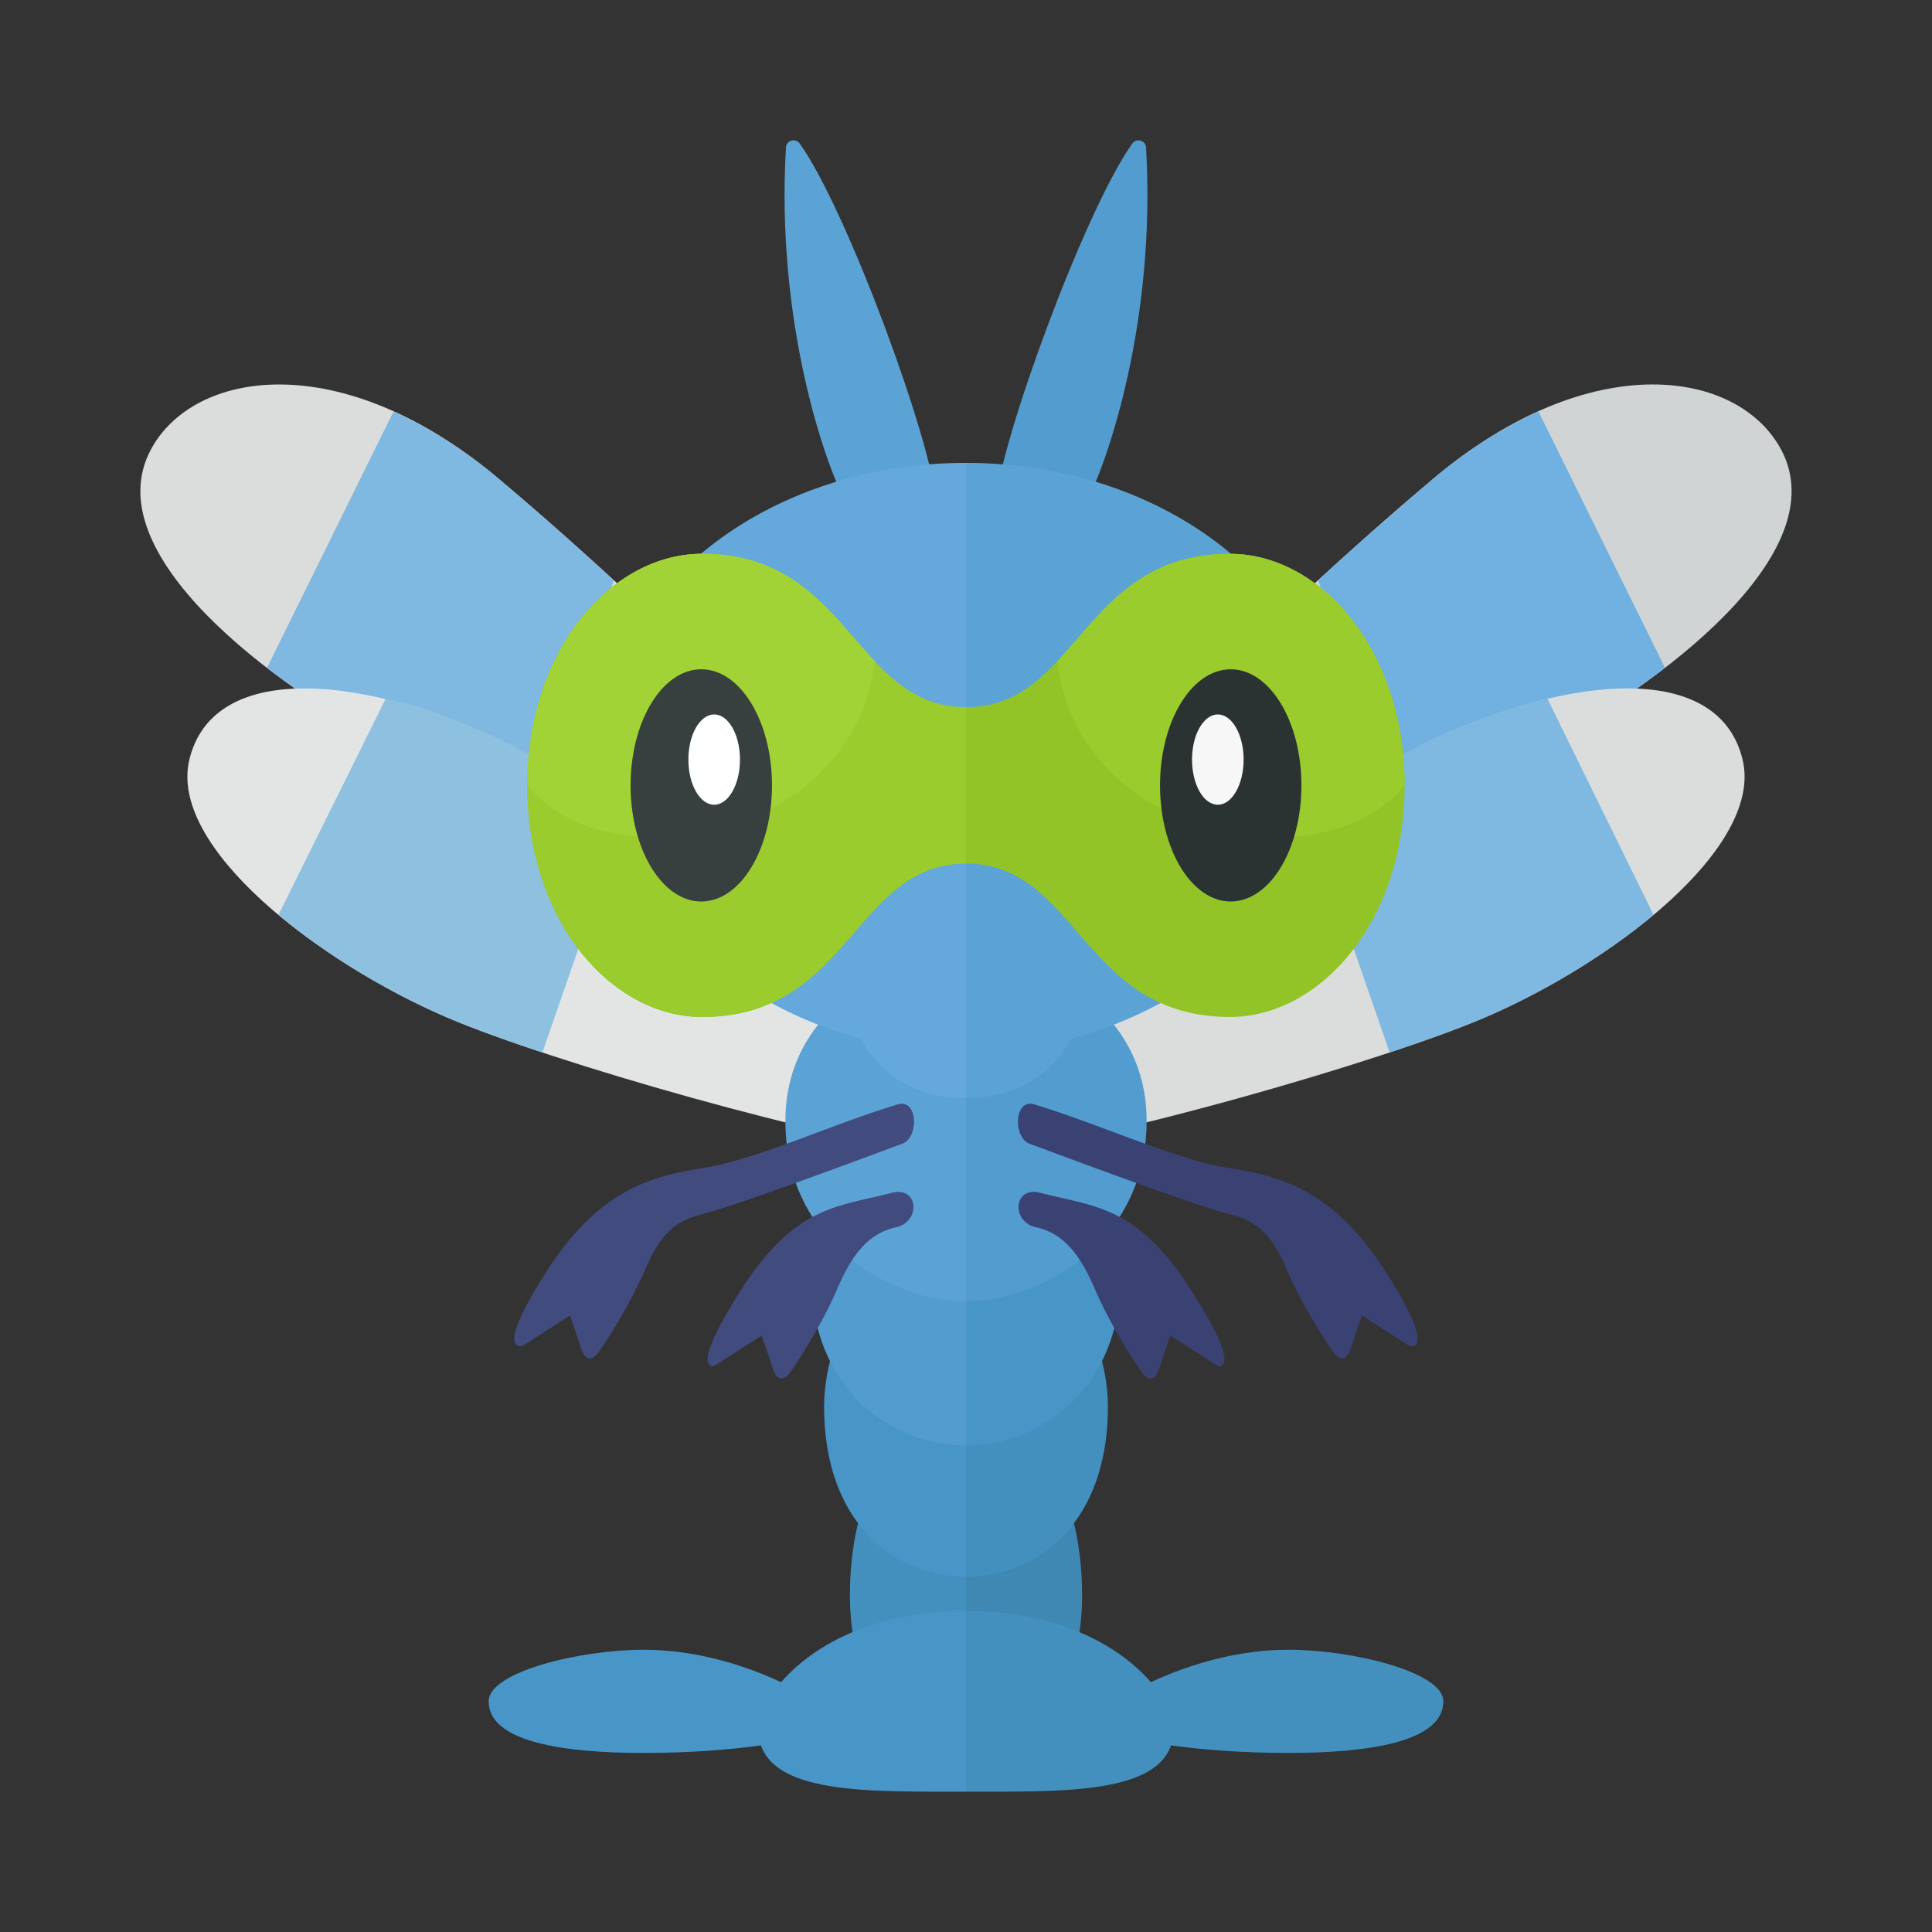 <svg xmlns="http://www.w3.org/2000/svg" width="100%" height="100%" viewBox="-2.72 -2.72 37.44 37.44"><rect x="-2.72" y="-2.72" width="37.44" height="37.44" fill="#333333" stroke="none"/><path fill="#4390BF" d="M16 24.781v6.969c-1.427 0-2.25-1.958-2.25-3.542 0-2 .823-3.427 2.25-3.427z"/><path fill="#5CA3D5" d="M12.778.062c-.08-.113-.258-.064-.267.074-.201 3.389.767 6.159 1.155 6.865.445.808 1.787.62 1.75 0-.066-1.13-1.714-5.643-2.638-6.939z"/><path fill="#529CCF" d="M19.222.062c.08-.113.258-.064.267.074.201 3.389-.767 6.159-1.155 6.865-.445.808-1.787.62-1.75 0 .066-1.13 1.714-5.643 2.638-6.939z"/><path fill="#DADDDC" d="M15.95 14.394v1.383c-3.018-.677-8.868-2.853-11-3.965C2.538 10.554-.862 8 .2 5.999c.825-1.555 3.689-2.014 6.75.564 3.562 3 6.145 5.886 8.062 7.25.316.224.633.411.938.581z"/><path fill="#7FB8E0" d="M4.906 5.255l-2.452 4.967a17.45 17.45 0 002.496 1.591c.625.326 1.575.745 2.675 1.189l1.551-4.475A68.777 68.777 0 006.95 6.563a8.735 8.735 0 00-2.044-1.308z"/><path fill="#E3E5E5" d="M15.95 18.283v1.44c-2.698-.338-8.035-1.881-10-2.723-2.501-1.072-5.41-3.305-5-5.001.438-1.811 3.062-1.686 5.75-.499 3.019 1.334 6.145 4.698 8.062 6.063.403.286.81.517 1.188.72z"/><path fill="#8EC0E0" d="M4.75 10.828l-2.073 4.181c.95.795 2.151 1.51 3.273 1.991.456.195 1.098.429 1.841.676l1.579-4.555c-.878-.646-1.712-1.211-2.605-1.606-.667-.294-1.374-.593-2.015-.687z"/><path fill="#4896C8" d="M16 20.865v6.969c-1.427 0-2.75-1.083-2.75-3.292 0-1.649 1.323-3.677 2.75-3.677z"/><path fill="#529CCF" d="M16 18.323v6.969c-1.427 0-3-1.083-3-3.292 0-1.648 1.573-3.677 3-3.677z"/><path fill="#5CA3D5" d="M16 15.781V22.5c-1.427 0-3.5-1.125-3.5-3.5 0-2.187 2.073-3.219 3.5-3.219z"/><path fill="#65A9DC" d="M8.966 11.814c0 2.51 2.102 4.825 4.988 5.59.314.57.927 1.154 2.046 1.154V6.25c-3.885 0-7.034 2.491-7.034 5.564z"/><path fill="#4896C8" d="M12.417 29.879c-.752-.352-1.691-.629-2.667-.629-1.219 0-3 .426-3 1 0 .801 1.5 1 3 1 .869 0 1.649-.06 2.277-.146.333.953 2.198.896 3.973.896v-3.5c-1.842 0-3 .706-3.583 1.379z"/><path fill="#424B7E" d="M14.766 19.444c-.536.197-3.17 1.189-3.891 1.368-.574.142-.828.458-1.091 1.071a10.059 10.059 0 01-.884 1.572c-.077.111-.25.312-.375-.094a24.446 24.446 0 00-.199-.588l-.915.588s-.588.196.457-1.438 2.101-1.86 3.071-2.014c.997-.159 2.486-.851 3.738-1.227.394-.118.414.643.089.762zm-.204.952c-1.042.271-1.871.241-2.917 1.875-1.045 1.634-.52 1.479-.52 1.479l.915-.588s.143.407.199.588c.125.406.298.205.375.094.281-.406.659-1.047.884-1.571.262-.612.569-1.084 1.148-1.21.479-.105.44-.803-.084-.667z"/><path fill="none" d="M16 9.594v8.781"/><path fill="#D1D4D4" d="M16.987 13.812c1.918-1.364 4.5-4.25 8.062-7.25 3.061-2.578 5.925-2.118 6.75-.564 1.063 2.001-2.338 4.555-4.75 5.814-2.132 1.112-7.982 3.288-11 3.965v-1.383c.306-.17.623-.357.938-.582z"/><path fill="#71B1E1" d="M27.094 5.255l2.452 4.967a17.362 17.362 0 01-2.496 1.591c-.625.326-1.575.745-2.675 1.189l-1.551-4.475a70 70 0 012.226-1.965 8.762 8.762 0 012.044-1.307z"/><path fill="#DADDDC" d="M17.237 17.562c1.918-1.364 5.043-4.729 8.062-6.062 2.688-1.188 5.312-1.312 5.75.499.41 1.696-2.499 3.929-5 5.001-1.965.842-7.302 2.384-10 2.723v-1.44a10.75 10.75 0 001.188-.721z"/><path fill="#7FB8E0" d="M27.267 10.82l2.057 4.189c-.95.795-2.151 1.51-3.273 1.991-.456.195-1.098.429-1.841.676l-1.579-4.555c.878-.646 1.712-1.201 2.606-1.596.666-.294 1.364-.555 2.03-.705z"/><path fill="#3E88B3" d="M18.25 28.208c0 1.583-.823 3.542-2.25 3.542v-6.969c1.427 0 2.25 1.427 2.25 3.427z"/><path fill="#4390BF" d="M18.75 24.542c0 2.208-1.323 3.292-2.75 3.292v-6.969c1.427 0 2.75 2.028 2.75 3.677z"/><path fill="#4896C8" d="M19 22c0 2.208-1.573 3.292-3 3.292v-6.969c1.427 0 3 2.029 3 3.677z"/><path fill="#529CCF" d="M19.5 19c0 2.375-2.073 3.5-3.5 3.5v-6.719c1.427 0 3.5 1.031 3.5 3.219z"/><path fill="#5CA3D5" d="M23.034 11.814c0-3.073-3.149-5.564-7.034-5.564v12.307c1.119 0 1.732-.584 2.046-1.154 2.887-.764 4.988-3.08 4.988-5.589z"/><path fill="none" d="M16 9.594v8.781"/><path fill="#93C427" d="M21.115 8.012c-2.865 0-2.949 2.974-5.115 2.974s-2.25-2.974-5.115-2.974C9.149 8.012 7.5 9.844 7.5 12.5s1.649 4.488 3.385 4.488c2.865 0 2.949-2.974 5.115-2.974s2.25 2.974 5.115 2.974c1.736 0 3.385-1.832 3.385-4.488s-1.649-4.488-3.385-4.488z"/><path fill="#9ACC2E" d="M21.115 8.012c1.736 0 3.385 1.832 3.385 4.488-1.547 1.913-6.302 1.088-6.734-2.402.826-.877 1.522-2.086 3.349-2.086z"/><path fill="#4390BF" d="M22.25 29.25c-.975 0-1.914.277-2.667.629C19 29.206 17.842 28.5 16 28.5V32c1.775 0 3.64.057 3.973-.896.628.086 1.408.146 2.277.146 1.5 0 3-.199 3-1 0-.574-1.781-1-3-1z"/><ellipse cx="21.13" cy="12.5" fill="#2B3332" rx="1.37" ry="2.25"/><ellipse cx="20.88" cy="12" fill="#F7F7F7" rx=".5" ry=".875"/><path fill="#3A4274" d="M17.322 18.682c1.252.376 2.741 1.068 3.738 1.227.97.155 2.026.381 3.071 2.014 1.045 1.634.457 1.438.457 1.438l-.915-.588s-.143.407-.199.588c-.125.406-.298.205-.375.094a10.164 10.164 0 01-.884-1.571c-.262-.612-.517-.929-1.091-1.071-.722-.179-3.356-1.172-3.891-1.368-.324-.12-.304-.881.089-.763zm.032 2.38c.578.126.885.598 1.148 1.21.225.524.602 1.165.884 1.571.077.111.25.312.375-.094.056-.181.199-.588.199-.588l.915.588s.526.154-.52-1.479c-1.045-1.634-1.875-1.604-2.917-1.875-.524-.135-.563.563-.084.667z"/><path fill="#9ACC2E" d="M10.885 8.012C9.149 8.012 7.5 9.844 7.5 12.5s1.649 4.488 3.385 4.488c2.865 0 2.949-2.974 5.115-2.974v-3.028c-2.167 0-2.25-2.974-5.115-2.974z"/><path fill="#A2D336" d="M10.885 8.012C9.149 8.012 7.5 9.844 7.5 12.5c1.547 1.913 6.302 1.088 6.734-2.402-.826-.877-1.522-2.086-3.349-2.086z"/><ellipse cx="10.87" cy="12.5" fill="#373F3F" rx="1.37" ry="2.25"/><ellipse cx="11.12" cy="12" fill="#FFF" rx=".5" ry=".875"/></svg>